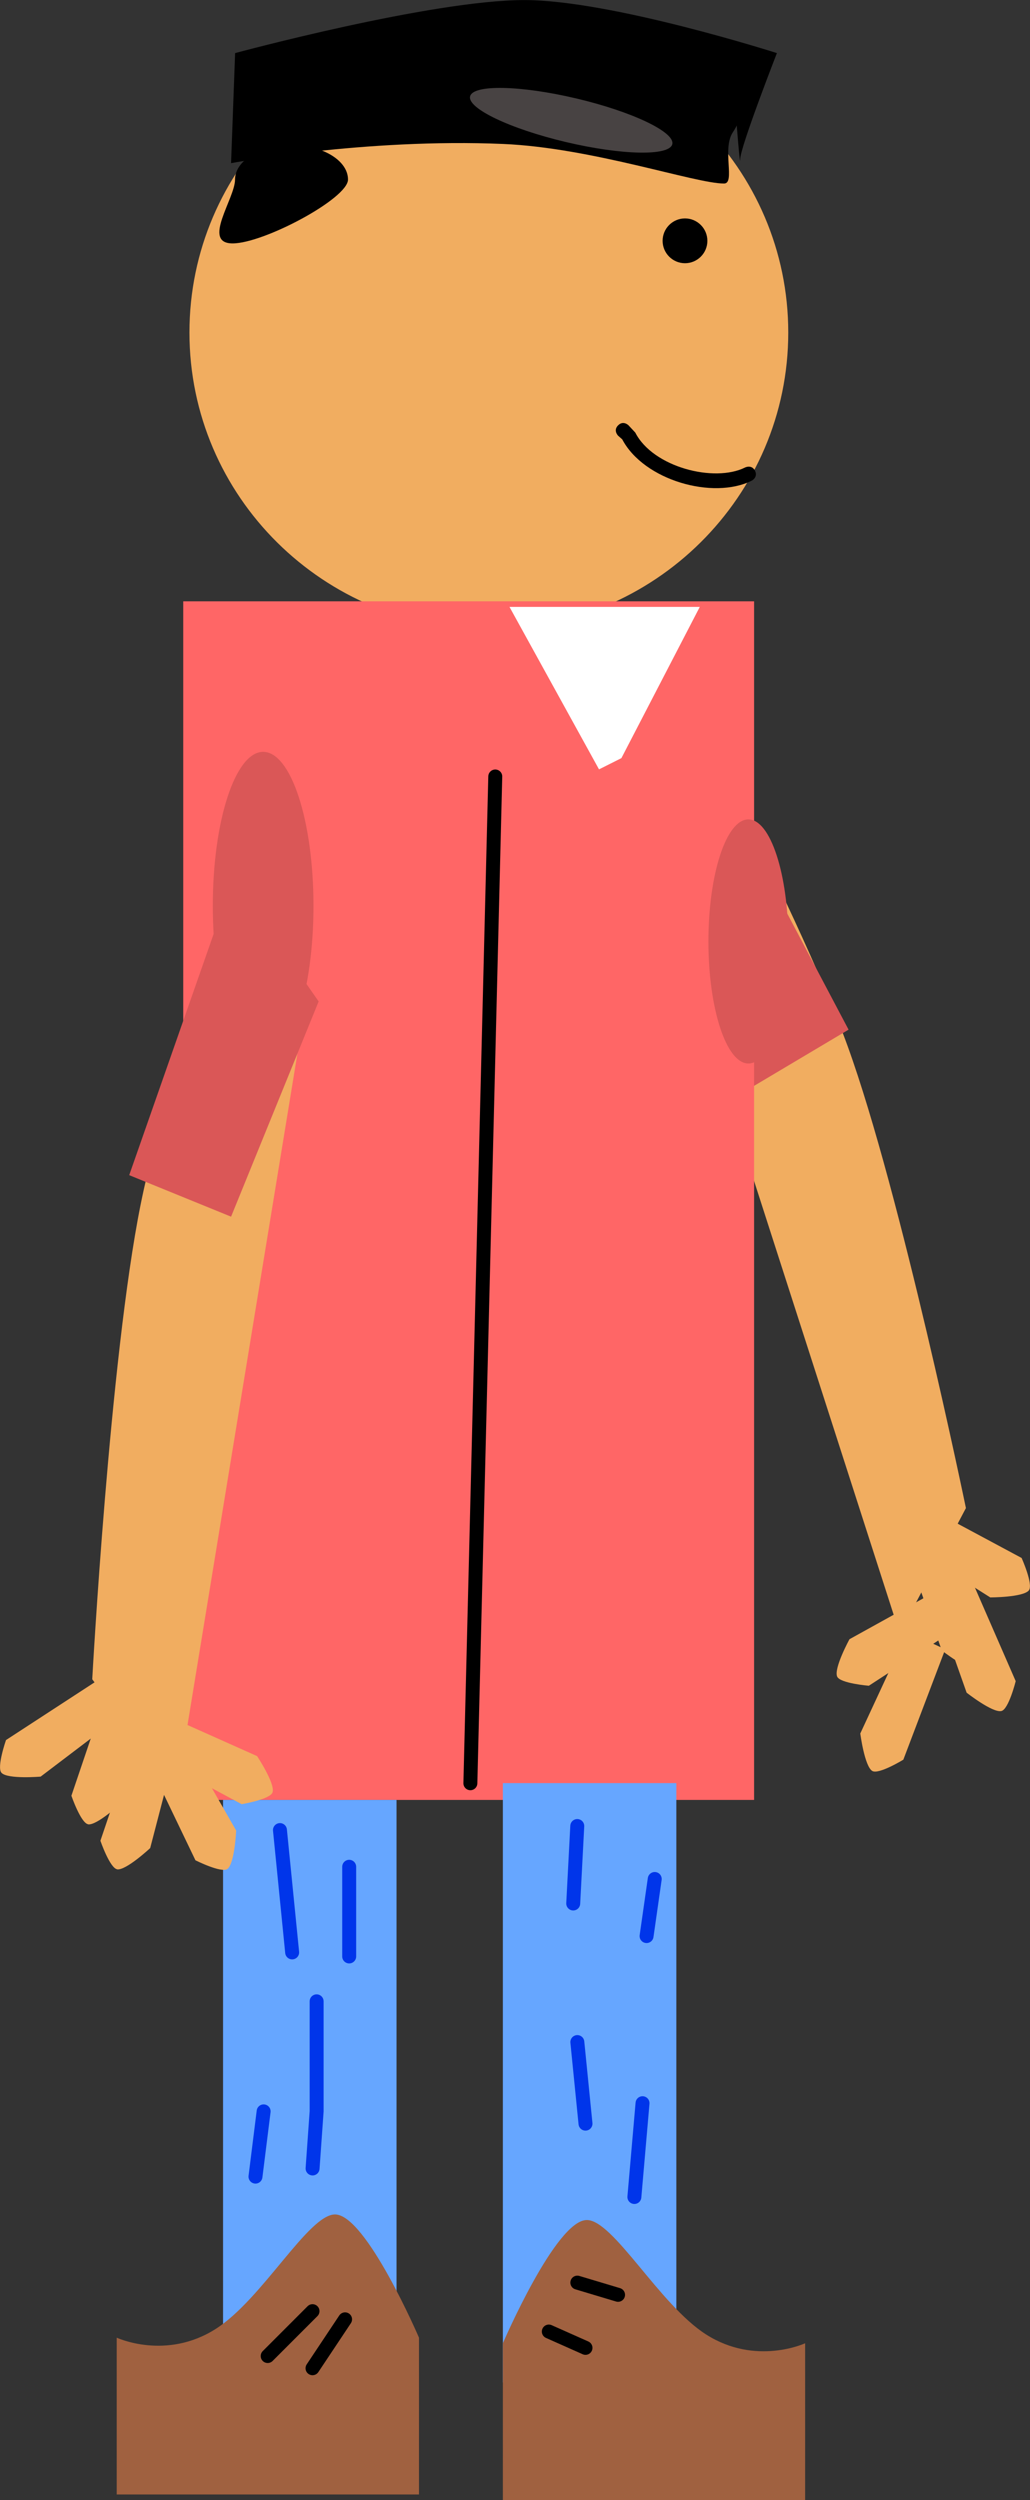 <svg version="1.1" xmlns="http://www.w3.org/2000/svg" xmlns:xlink="http://www.w3.org/1999/xlink" width="14.772" height="35.826" viewBox="0,0,14.772,35.826"><rect x="0" y="0" width="14.772" height="35.826" fill="#333333" stroke="none"/><g transform="translate(-232.614,-162.087)"><g data-paper-data="{&quot;isPaintingLayer&quot;:true}" fill-rule="nonzero" stroke-width="0.2" stroke-linejoin="miter" stroke-miterlimit="10" stroke-dasharray="" stroke-dashoffset="0" style="mix-blend-mode: normal"><path d="M246.825,185.573c0,0 -0.101,0.404 -0.205,0.428c-0.126,0.03 -0.499,-0.263 -0.499,-0.263l-0.535,-1.515l0.563,-0.199l0.676,1.549z" data-paper-data="{&quot;index&quot;:null}" fill="#f1ad60" stroke="none" stroke-linecap="butt"></path><path d="M247.181,186.178c0,0 -0.101,0.404 -0.205,0.428c-0.126,0.03 -0.499,-0.263 -0.499,-0.263l-0.535,-1.515l0.563,-0.199l0.676,1.549z" data-paper-data="{&quot;index&quot;:null}" fill="#f1ad60" stroke="none" stroke-linecap="butt"></path><path d="M247.371,184.876c-0.081,0.102 -0.555,0.102 -0.555,0.102l-1.358,-0.859l0.319,-0.504l1.489,0.798c0,0 0.17,0.38 0.104,0.463z" data-paper-data="{&quot;index&quot;:null}" fill="#f1ad60" stroke="none" stroke-linecap="butt"></path><path d="M245.57,187.303c0,0 -0.355,0.217 -0.446,0.162c-0.111,-0.067 -0.172,-0.537 -0.172,-0.537l0.677,-1.457l0.541,0.251l-0.6,1.58z" data-paper-data="{&quot;index&quot;:null}" fill="#f1ad60" stroke="none" stroke-linecap="butt"></path><path d="M245.076,186.244c0,0 -0.415,-0.034 -0.456,-0.132c-0.05,-0.12 0.177,-0.535 0.177,-0.535l1.406,-0.778l0.289,0.522l-1.416,0.922z" data-paper-data="{&quot;index&quot;:null}" fill="#f1ad60" stroke="none" stroke-linecap="butt"></path><path d="M245.517,185.494l-3.322,-10.315l-0.282,-4.045c0,0 2.104,3.865 2.858,5.945c0.764,2.108 1.696,6.619 1.696,6.619z" fill="#f1ad60" stroke="none" stroke-linecap="butt"></path><path d="M243.428,177.648l-1.701,-2.863l0.951,-1.927l2.106,3.984z" fill="#da5757" stroke="none" stroke-linecap="butt"></path><path d="M239.625,162.598c2.372,0 4.294,1.905 4.294,4.254c0,2.349 -1.922,4.254 -4.294,4.254c-2.372,0 -4.294,-1.905 -4.294,-4.254c0,-2.349 1.922,-4.254 4.294,-4.254z" fill="#f1ad60" stroke="none" stroke-linecap="butt"></path><path d="M235.242,187.88v-17.176h8.187v17.176z" fill="#ff6666" stroke="none" stroke-linecap="butt"></path><path d="M242.438,165.859c-0.177,0 -0.321,-0.144 -0.321,-0.321c0,-0.177 0.144,-0.321 0.321,-0.321c0.177,0 0.321,0.144 0.321,0.321c0,0.177 -0.144,0.321 -0.321,0.321z" fill="#000000" stroke="none" stroke-linecap="butt"></path><path d="M241.205,173.112l-1.284,-2.328h2.729l-1.124,2.167z" fill="#ffffff" stroke="none" stroke-linecap="butt"></path><path d="M239.826,196.227v-8.588h2.488v8.588z" fill="#66a6ff" stroke="none" stroke-linecap="butt"></path><path d="M235.813,196.468v-8.588h2.488v8.588z" fill="#66a6ff" stroke="none" stroke-linecap="butt"></path><path d="M239.826,197.913v-2.247c0,0 0.759,-1.766 1.204,-1.766c0.381,0 1.043,1.214 1.709,1.639c0.714,0.456 1.422,0.127 1.422,0.127v2.247z" fill="#a06140" stroke="none" stroke-linecap="butt"></path><path d="M234.288,197.833v-2.247c0,0 0.707,0.33 1.422,-0.127c0.666,-0.425 1.327,-1.639 1.709,-1.639c0.445,0 1.204,1.766 1.204,1.766v2.247z" data-paper-data="{&quot;index&quot;:null}" fill="#a06140" stroke="none" stroke-linecap="butt"></path><path d="M233.937,186.151c0,0 0.251,-4.6 0.693,-6.798c0.436,-2.169 1.942,-6.304 1.942,-6.304l0.323,4.042l-1.752,10.694z" data-paper-data="{&quot;index&quot;:null}" fill="#f1ad60" stroke="none" stroke-linecap="butt"></path><path d="M243.347,173.829c0.316,0 0.573,0.783 0.573,1.749c0,0.966 -0.256,1.749 -0.573,1.749c-0.316,0 -0.573,-0.783 -0.573,-1.749c0,-0.966 0.256,-1.749 0.573,-1.749z" fill="#da5757" stroke="none" stroke-linecap="butt"></path><path d="M236.388,172.861c0.399,0 0.722,0.988 0.722,2.207c0,1.219 -0.323,2.207 -0.722,2.207c-0.399,0 -0.722,-0.988 -0.722,-2.207c0,-1.219 0.323,-2.207 0.722,-2.207z" fill="#da5757" stroke="none" stroke-linecap="butt"></path><path d="M239.36,187.641l0.357,-14.427" fill="none" stroke="#000000" stroke-linecap="round"></path><path d="M243.173,163.782c0,0 0.082,0.004 -0.049,0.201c-0.158,0.238 0.039,0.734 -0.126,0.734c-0.417,0 -1.888,-0.512 -3.166,-0.567c-1.979,-0.085 -3.904,0.275 -3.904,0.275l0.058,-1.577c0,0 2.812,-0.76 4.148,-0.76c1.248,0 3.622,0.76 3.622,0.76c0,0 -0.526,1.349 -0.526,1.519c0,0.16 -0.058,-0.584 -0.058,-0.584z" fill="#000000" stroke="none" stroke-linecap="butt"></path><path d="M240.88,163.498c0.801,0.189 1.417,0.483 1.376,0.655c-0.041,0.173 -0.723,0.159 -1.524,-0.03c-0.801,-0.189 -1.417,-0.483 -1.376,-0.655c0.041,-0.173 0.723,-0.159 1.524,0.03z" fill="#484343" stroke="none" stroke-linecap="butt"></path><path d="M242.004,189.013l-0.117,0.818" fill="none" stroke="#0035ea" stroke-linecap="round"></path><path d="M240.894,191.35l0.117,1.169" fill="none" stroke="#0035ea" stroke-linecap="round"></path><path d="M241.712,193.57l0.117,-1.344" fill="none" stroke="#0035ea" stroke-linecap="round"></path><path d="M237.155,190.766v1.577l-0.058,0.818" fill="none" stroke="#0035ea" stroke-linecap="round"></path><path d="M236.629,188.312l0.175,1.753" fill="none" stroke="#0035ea" stroke-linecap="round"></path><path d="M237.622,188.838v1.285" fill="none" stroke="#0035ea" stroke-linecap="round"></path><path d="M236.278,193.278l0.117,-0.935" fill="none" stroke="#0035ea" stroke-linecap="round"></path><path d="M240.835,189.364l0.058,-1.11" fill="none" stroke="#0035ea" stroke-linecap="round"></path><path d="M240.894,194.797l0.584,0.175" fill="none" stroke="#000000" stroke-linecap="round"></path><path d="M241.011,195.732l-0.526,-0.234" fill="none" stroke="#000000" stroke-linecap="round"></path><path d="M237.096,196.024l0.467,-0.701" fill="none" stroke="#000000" stroke-linecap="round"></path><path d="M237.096,195.206l-0.643,0.643" fill="none" stroke="#000000" stroke-linecap="round"></path><path d="M234.467,178.927l1.49,-4.253l1.227,1.764l-1.256,3.084z" data-paper-data="{&quot;index&quot;:null}" fill="#da5757" stroke="none" stroke-linecap="butt"></path><path d="M234.295,188.874c-0.105,-0.015 -0.241,-0.409 -0.241,-0.409l0.542,-1.6l0.577,0.15l-0.405,1.555c0,0 -0.346,0.323 -0.475,0.305z" data-paper-data="{&quot;index&quot;:null}" fill="#f1ad60" stroke="none" stroke-linecap="butt"></path><path d="M233.879,188.229c-0.105,-0.015 -0.241,-0.409 -0.241,-0.409l0.542,-1.6l0.577,0.15l-0.405,1.555c0,0 -0.346,0.323 -0.475,0.305z" data-paper-data="{&quot;index&quot;:null}" fill="#f1ad60" stroke="none" stroke-linecap="butt"></path><path d="M232.7,187.022l1.416,-0.922l0.361,0.475l-1.28,0.971c0,0 -0.472,0.04 -0.561,-0.054c-0.073,-0.077 0.064,-0.47 0.064,-0.47z" data-paper-data="{&quot;index&quot;:null}" fill="#f1ad60" stroke="none" stroke-linecap="butt"></path><path d="M235.875,188.869c-0.086,0.063 -0.458,-0.124 -0.458,-0.124l-0.732,-1.523l0.518,-0.297l0.798,1.394c0,0 -0.021,0.473 -0.126,0.55z" data-paper-data="{&quot;index&quot;:null}" fill="#f1ad60" stroke="none" stroke-linecap="butt"></path><path d="M236.523,187.771c-0.032,0.101 -0.443,0.17 -0.443,0.17l-1.489,-0.799l0.243,-0.545l1.467,0.655c0,0 0.262,0.395 0.222,0.518z" data-paper-data="{&quot;index&quot;:null}" fill="#f1ad60" stroke="none" stroke-linecap="butt"></path><path d="M236.795,164.167c0.447,0 0.81,0.221 0.81,0.493c0,0.272 -1.208,0.915 -1.655,0.915c-0.447,0 0.035,-0.643 0.035,-0.915c0,-0.272 0.363,-0.493 0.81,-0.493z" fill="#000000" stroke="none" stroke-linecap="butt"></path><path d="M241.628,168.182l0.097,0.104c0.255,0.498 1.135,0.72 1.575,0.5c0,0 0.094,-0.047 0.142,0.047c0.047,0.094 -0.047,0.142 -0.047,0.142c-0.552,0.276 -1.545,-0.002 -1.857,-0.592l-0.059,-0.052c0,0 -0.075,-0.075 0,-0.149c0.075,-0.075 0.149,0 0.149,0z" data-paper-data="{&quot;index&quot;:null}" fill="#000000" stroke="none" stroke-linecap="butt"></path></g></g></svg>